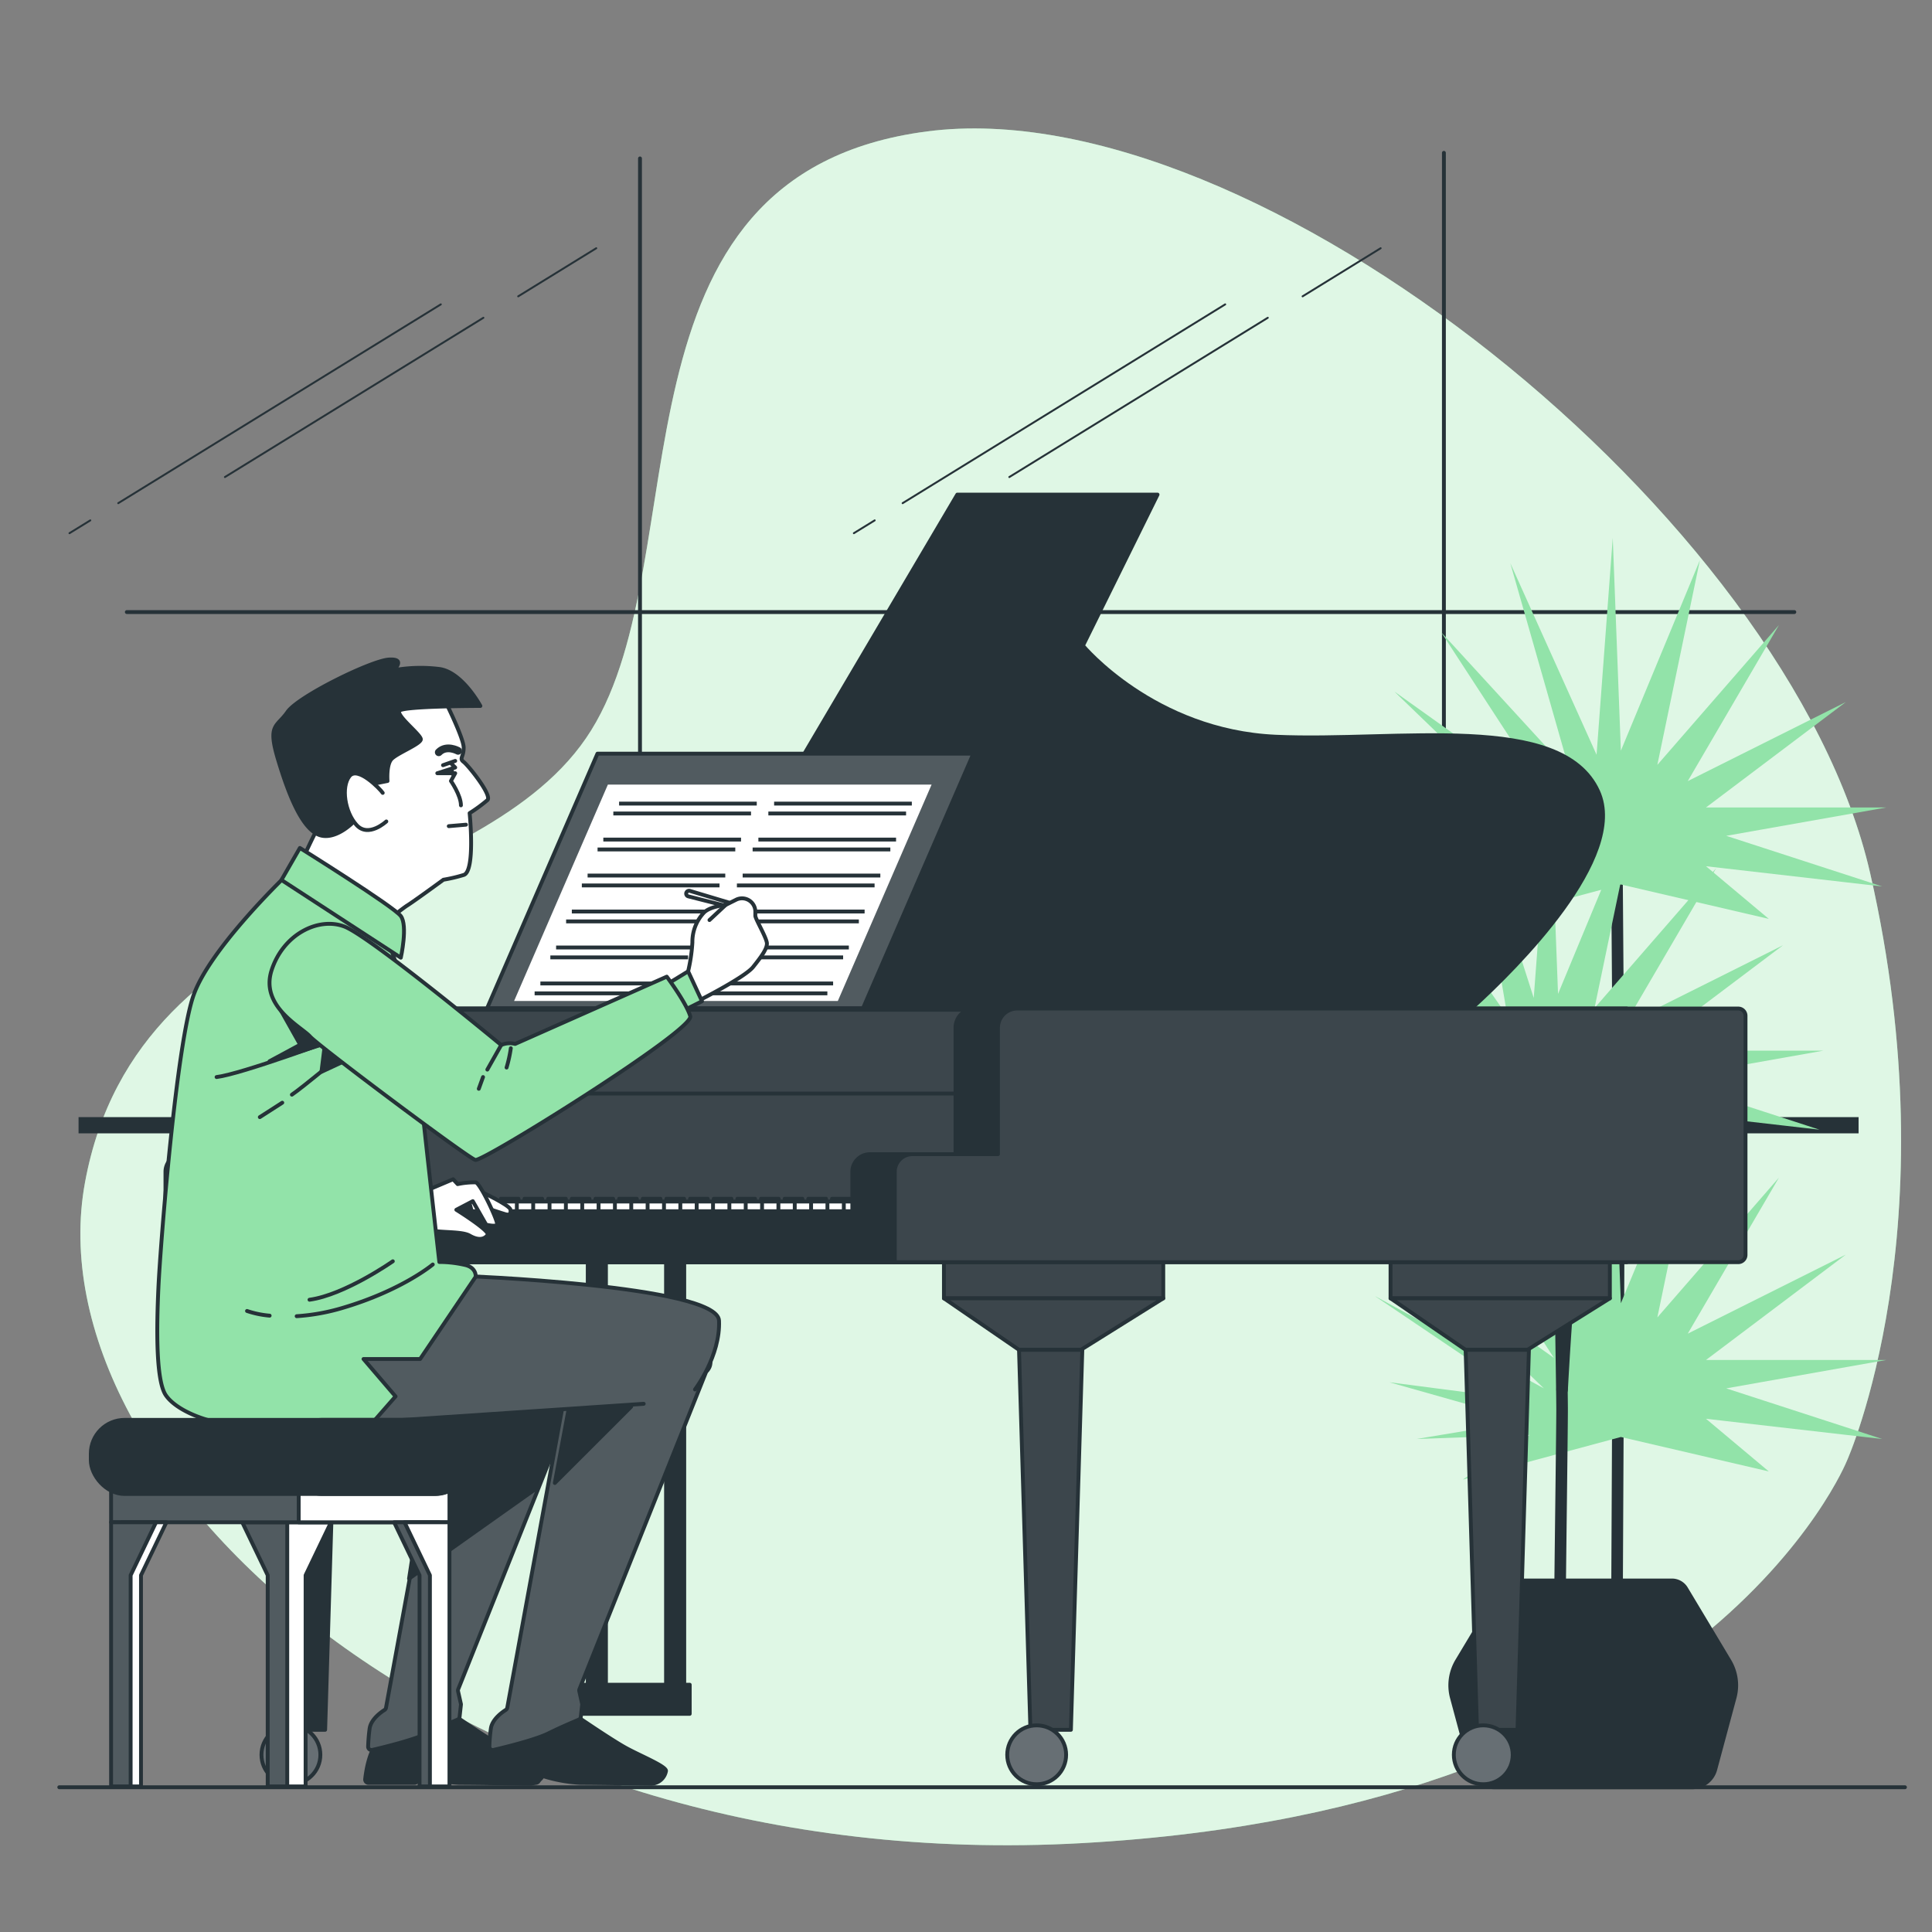 <svg xmlns="http://www.w3.org/2000/svg" viewBox="0 0 500 500"><rect x="0" y="0" width="500" height="500" fill="#808080" stroke="none"/><g id="background-simple"><path d="M478,378s27-60,6-152S325,23,240,34s-59,110-87,155S36,230,22,306s96,180,258,171S478,378,478,378Z" style="fill:#92E3A9"></path><path d="M478,378s27-60,6-152S325,23,240,34s-59,110-87,155S36,230,22,306s96,180,258,171S478,378,478,378Z" style="fill:#fff;opacity:0.7"></path></g><g id="Window"><rect x="20.33" y="289.11" width="460.67" height="4.2" style="fill:#263238"></rect><line x1="373.68" y1="291.59" x2="373.68" y2="39.55" style="fill:none;stroke:#263238;stroke-linecap:round;stroke-linejoin:round"></line><line x1="165.63" y1="291.59" x2="165.63" y2="41" style="fill:none;stroke:#263238;stroke-linecap:round;stroke-linejoin:round"></line><line x1="32.82" y1="158.4" x2="464.37" y2="158.4" style="fill:none;stroke:#263238;stroke-linecap:round;stroke-linejoin:round"></line><line x1="226.37" y1="134.67" x2="220.98" y2="137.99" style="fill:none;stroke:#263238;stroke-linecap:round;stroke-linejoin:round;stroke-width:0.5px"></line><line x1="317.08" y1="78.77" x2="233.6" y2="130.22" style="fill:none;stroke:#263238;stroke-linecap:round;stroke-linejoin:round;stroke-width:0.5px"></line><line x1="328.1" y1="82.24" x2="261.21" y2="123.46" style="fill:none;stroke:#263238;stroke-linecap:round;stroke-linejoin:round;stroke-width:0.5px"></line><line x1="357.31" y1="64.24" x2="337.11" y2="76.69" style="fill:none;stroke:#263238;stroke-linecap:round;stroke-linejoin:round;stroke-width:0.5px"></line><line x1="23.37" y1="134.67" x2="17.98" y2="137.99" style="fill:none;stroke:#263238;stroke-linecap:round;stroke-linejoin:round;stroke-width:0.5px"></line><line x1="114.08" y1="78.77" x2="30.6" y2="130.22" style="fill:none;stroke:#263238;stroke-linecap:round;stroke-linejoin:round;stroke-width:0.5px"></line><line x1="125.1" y1="82.24" x2="58.21" y2="123.46" style="fill:none;stroke:#263238;stroke-linecap:round;stroke-linejoin:round;stroke-width:0.5px"></line><line x1="154.31" y1="64.24" x2="134.11" y2="76.69" style="fill:none;stroke:#263238;stroke-linecap:round;stroke-linejoin:round;stroke-width:0.5px"></line><line x1="217.37" y1="269.67" x2="211.98" y2="272.99" style="fill:none;stroke:#263238;stroke-linecap:round;stroke-linejoin:round;stroke-width:0.5px"></line><line x1="308.08" y1="213.77" x2="224.6" y2="265.22" style="fill:none;stroke:#263238;stroke-linecap:round;stroke-linejoin:round;stroke-width:0.5px"></line><line x1="319.1" y1="217.24" x2="252.21" y2="258.46" style="fill:none;stroke:#263238;stroke-linecap:round;stroke-linejoin:round;stroke-width:0.5px"></line><line x1="348.31" y1="199.24" x2="328.11" y2="211.69" style="fill:none;stroke:#263238;stroke-linecap:round;stroke-linejoin:round;stroke-width:0.5px"></line></g><g id="Plant"><path d="M418.43,221s.52,65.56.52,82.87-.52,121-.52,121" style="fill:none;stroke:#263238;stroke-linecap:round;stroke-linejoin:round;stroke-width:3px"></path><polygon points="457.77 237.81 441.51 224.18 487.14 229.42 446.75 216.31 488.19 208.97 441.51 208.97 477.7 181.69 436.79 202.15 460.39 161.76 428.92 197.95 439.93 144.98 419.48 194.28 417.38 139.21 413.19 195.33 390.87 145.75 406.37 200.05 372.98 163.63 402.17 208.44 360.85 178.96 399.55 216.31 355.74 192.37 395.88 219.45 359.57 214.72 394.83 224.7 366.6 229.41 395.88 228.37 378.57 239.91 419.48 228.9 457.77 237.81" style="fill:#92E3A9"></polygon><polygon points="457.77 380.81 441.51 367.18 487.14 372.42 446.75 359.31 488.19 351.96 441.51 351.96 477.7 324.69 436.79 345.15 460.39 304.76 428.92 340.95 439.93 287.98 419.48 337.28 417.38 282.21 413.19 338.33 390.87 288.75 406.37 343.05 372.98 306.63 402.17 351.44 360.85 321.96 399.55 359.31 355.74 335.37 395.88 362.45 359.57 357.73 394.83 367.7 366.6 372.41 395.88 371.37 378.57 382.91 419.48 371.89 457.77 380.81" style="fill:#92E3A9"></polygon><path d="M402.69,287.11s-1.57,13.64-.52,18.89a95.62,95.62,0,0,1,1.57,18.35c0,6.82.53,35.8.53,40.52s-.53,44.82-.53,48.49V426" style="fill:none;stroke:#263238;stroke-linecap:round;stroke-linejoin:round;stroke-width:3px"></path><path d="M404.27,359.62s2.1-40,4.19-45.23,3.68-3.67,4.2-10,.52-8.91,1.57-11a43.07,43.07,0,0,0,2.1-5.77l1.05-4.2" style="fill:none;stroke:#263238;stroke-linecap:round;stroke-linejoin:round;stroke-width:3px"></path><polygon points="441.51 300.75 425.25 287.11 470.88 292.36 430.49 279.25 471.93 271.9 425.25 271.9 461.44 244.63 420.53 265.08 444.13 224.7 412.66 260.89 423.68 207.92 403.22 257.22 401.12 202.15 396.93 258.27 380.67 207.39 390.11 262.99 361.26 221.55 385.91 271.38 348.07 246.66 383.29 279.25 344.24 263.26 379.62 282.39 342.97 279.23 378.57 287.64 353.82 293.28 379.62 291.31 362.31 302.85 403.22 291.83 441.51 300.75" style="fill:#92E3A9"></polygon><path d="M388.33,411.09,377.1,429.8a12.38,12.38,0,0,0-1.34,9.56l5,18.59a6.19,6.19,0,0,0,6,4.59h51.14a6.19,6.19,0,0,0,6-4.59l5-18.59a12.33,12.33,0,0,0-1.34-9.56l-11.22-18.71a4.25,4.25,0,0,0-3.64-2.06H392A4.22,4.22,0,0,0,388.33,411.09Z" style="fill:#263238;stroke:#263238;stroke-linejoin:round"></path></g><g id="Piano"><rect x="152.11" y="323.04" width="4.71" height="115.32" style="fill:#263238;stroke:#263238;stroke-linecap:round;stroke-linejoin:round"></rect><rect x="172.37" y="323.04" width="4.71" height="115.32" style="fill:#263238;stroke:#263238;stroke-linecap:round;stroke-linejoin:round"></rect><rect x="146.46" y="436" width="32.04" height="7.54" style="fill:#263238;stroke:#263238;stroke-linecap:round;stroke-linejoin:round"></rect><path d="M381.49,260.38c10.61-9.69,39.84-38.53,32.09-55.59-9.42-20.73-51.82-12.72-83.39-14.13s-49.93-23.56-49.93-23.56L299.57,128H247.75L169.63,260.38Z" style="fill:#263238;stroke:#263238;stroke-linecap:round;stroke-linejoin:round"></path><polygon points="251.91 195.05 154.62 195.05 126.05 260.96 223.34 260.96 251.91 195.05" style="fill:#515b60;stroke:#263238;stroke-linecap:round;stroke-linejoin:round"></polygon><polygon points="241.1 203.05 157.32 203.05 133.05 259.05 216.83 259.05 241.1 203.05" style="fill:#fff"></polygon><line x1="200.34" y1="207.97" x2="235.98" y2="207.97" style="fill:none;stroke:#263238;stroke-miterlimit:10"></line><line x1="198.85" y1="210.53" x2="234.49" y2="210.53" style="fill:none;stroke:#263238;stroke-miterlimit:10"></line><line x1="196.27" y1="217.28" x2="231.9" y2="217.28" style="fill:none;stroke:#263238;stroke-miterlimit:10"></line><line x1="194.78" y1="219.84" x2="230.42" y2="219.84" style="fill:none;stroke:#263238;stroke-miterlimit:10"></line><line x1="192.2" y1="226.59" x2="227.83" y2="226.59" style="fill:none;stroke:#263238;stroke-miterlimit:10"></line><line x1="190.71" y1="229.15" x2="226.34" y2="229.15" style="fill:none;stroke:#263238;stroke-miterlimit:10"></line><line x1="188.12" y1="235.9" x2="223.76" y2="235.9" style="fill:none;stroke:#263238;stroke-miterlimit:10"></line><line x1="186.63" y1="238.46" x2="222.27" y2="238.46" style="fill:none;stroke:#263238;stroke-miterlimit:10"></line><line x1="184.05" y1="245.21" x2="219.68" y2="245.21" style="fill:none;stroke:#263238;stroke-miterlimit:10"></line><line x1="182.56" y1="247.77" x2="218.2" y2="247.77" style="fill:none;stroke:#263238;stroke-miterlimit:10"></line><line x1="179.98" y1="254.52" x2="215.61" y2="254.52" style="fill:none;stroke:#263238;stroke-miterlimit:10"></line><line x1="178.49" y1="257.08" x2="214.12" y2="257.08" style="fill:none;stroke:#263238;stroke-miterlimit:10"></line><line x1="160.22" y1="207.97" x2="195.85" y2="207.97" style="fill:none;stroke:#263238;stroke-miterlimit:10"></line><line x1="158.73" y1="210.53" x2="194.36" y2="210.53" style="fill:none;stroke:#263238;stroke-miterlimit:10"></line><line x1="156.14" y1="217.28" x2="191.78" y2="217.28" style="fill:none;stroke:#263238;stroke-miterlimit:10"></line><line x1="154.65" y1="219.84" x2="190.29" y2="219.84" style="fill:none;stroke:#263238;stroke-miterlimit:10"></line><line x1="152.07" y1="226.59" x2="187.7" y2="226.59" style="fill:none;stroke:#263238;stroke-miterlimit:10"></line><line x1="150.58" y1="229.15" x2="186.21" y2="229.15" style="fill:none;stroke:#263238;stroke-miterlimit:10"></line><line x1="147.99" y1="235.9" x2="183.63" y2="235.9" style="fill:none;stroke:#263238;stroke-miterlimit:10"></line><line x1="146.51" y1="238.46" x2="182.14" y2="238.46" style="fill:none;stroke:#263238;stroke-miterlimit:10"></line><line x1="143.92" y1="245.21" x2="179.56" y2="245.21" style="fill:none;stroke:#263238;stroke-miterlimit:10"></line><line x1="142.43" y1="247.77" x2="178.07" y2="247.77" style="fill:none;stroke:#263238;stroke-miterlimit:10"></line><line x1="139.85" y1="254.52" x2="175.48" y2="254.52" style="fill:none;stroke:#263238;stroke-miterlimit:10"></line><line x1="138.36" y1="257.08" x2="173.99" y2="257.08" style="fill:none;stroke:#263238;stroke-miterlimit:10"></line><rect x="244.29" y="326.1" width="56.76" height="9.91" style="fill:#3c464c;stroke:#263238;stroke-linecap:round;stroke-linejoin:round"></rect><polygon points="244.29 336 263.72 349.34 279.72 349.34 301.06 336 244.29 336" style="fill:#3c464c;stroke:#263238;stroke-linecap:round;stroke-linejoin:round"></polygon><polygon points="277.15 447.67 266.67 447.67 263.72 349.34 280.1 349.34 277.15 447.67" style="fill:#3c464c;stroke:#263238;stroke-linecap:round;stroke-linejoin:round"></polygon><circle cx="268.29" cy="454.14" r="7.62" style="fill:#676f74;stroke:#263238;stroke-linecap:round;stroke-linejoin:round"></circle><rect x="51.29" y="326.1" width="56.76" height="9.91" style="fill:#263238;stroke:#263238;stroke-linecap:round;stroke-linejoin:round"></rect><polygon points="51.29 336 70.72 349.34 86.72 349.34 108.05 336 51.29 336" style="fill:#263238;stroke:#263238;stroke-linecap:round;stroke-linejoin:round"></polygon><polygon points="84.15 447.67 73.67 447.67 70.72 349.34 87.1 349.34 84.15 447.67" style="fill:#263238;stroke:#263238;stroke-linecap:round;stroke-linejoin:round"></polygon><circle cx="75.29" cy="454.14" r="7.62" style="fill:#676f74;stroke:#263238;stroke-linecap:round;stroke-linejoin:round"></circle><rect x="359.87" y="326.1" width="56.76" height="9.91" style="fill:#3c464c;stroke:#263238;stroke-linecap:round;stroke-linejoin:round"></rect><polygon points="359.87 336 379.3 349.34 395.3 349.34 416.63 336 359.87 336" style="fill:#3c464c;stroke:#263238;stroke-linecap:round;stroke-linejoin:round"></polygon><polygon points="392.73 447.67 382.25 447.67 379.3 349.34 395.68 349.34 392.73 447.67" style="fill:#3c464c;stroke:#263238;stroke-linecap:round;stroke-linejoin:round"></polygon><circle cx="383.87" cy="454.14" r="7.62" style="fill:#676f74;stroke:#263238;stroke-linecap:round;stroke-linejoin:round"></circle><path d="M69.51,266V298.7H47.37a4.55,4.55,0,0,0-4.55,4.55v23.4H254.19V261H74.54A5,5,0,0,0,69.51,266Z" style="fill:#263238;stroke:#263238;stroke-linecap:round;stroke-linejoin:round"></path><path d="M80.5,266V298.7H58.36a4.55,4.55,0,0,0-4.55,4.55v23.4H254.19V261H85.53A5,5,0,0,0,80.5,266Z" style="fill:#263238;stroke:#263238;stroke-linecap:round;stroke-linejoin:round"></path><rect x="80.5" y="261.32" width="182.79" height="65.33" style="fill:#3c464c;stroke:#263238;stroke-linecap:round;stroke-linejoin:round"></rect><line x1="246.96" y1="283" x2="81.23" y2="283" style="fill:none;stroke:#263238;stroke-linecap:round;stroke-linejoin:round"></line><path d="M247.28,266V298.7H225.14a4.56,4.56,0,0,0-4.56,4.55v23.4H421V261H252.3A5,5,0,0,0,247.28,266Z" style="fill:#263238;stroke:#263238;stroke-linecap:round;stroke-linejoin:round"></path><path d="M258.27,266V298.7H236.13a4.56,4.56,0,0,0-4.56,4.55v23.4H449.86a1.88,1.88,0,0,0,1.88-1.88V262.9a1.88,1.88,0,0,0-1.88-1.89H263.3A5,5,0,0,0,258.27,266Z" style="fill:#3c464c;stroke:#263238;stroke-linecap:round;stroke-linejoin:round"></path><rect x="74.52" y="310.23" width="4.57" height="1.28" style="fill:#263238;stroke:#263238;stroke-linecap:round;stroke-linejoin:round"></rect><rect x="80.65" y="310.23" width="4.57" height="1.28" style="fill:#263238;stroke:#263238;stroke-linecap:round;stroke-linejoin:round"></rect><rect x="86.77" y="310.23" width="4.57" height="1.28" style="fill:#263238;stroke:#263238;stroke-linecap:round;stroke-linejoin:round"></rect><rect x="92.89" y="310.23" width="4.57" height="1.28" style="fill:#263238;stroke:#263238;stroke-linecap:round;stroke-linejoin:round"></rect><rect x="99.01" y="310.23" width="4.57" height="1.28" style="fill:#263238;stroke:#263238;stroke-linecap:round;stroke-linejoin:round"></rect><rect x="105.13" y="310.23" width="4.57" height="1.28" style="fill:#263238;stroke:#263238;stroke-linecap:round;stroke-linejoin:round"></rect><rect x="111.25" y="310.23" width="4.57" height="1.28" style="fill:#263238;stroke:#263238;stroke-linecap:round;stroke-linejoin:round"></rect><rect x="117.38" y="310.23" width="4.57" height="1.28" style="fill:#263238;stroke:#263238;stroke-linecap:round;stroke-linejoin:round"></rect><rect x="123.5" y="310.23" width="4.57" height="1.28" style="fill:#263238;stroke:#263238;stroke-linecap:round;stroke-linejoin:round"></rect><rect x="129.62" y="310.23" width="4.57" height="1.28" style="fill:#263238;stroke:#263238;stroke-linecap:round;stroke-linejoin:round"></rect><rect x="135.74" y="310.23" width="4.57" height="1.28" style="fill:#263238;stroke:#263238;stroke-linecap:round;stroke-linejoin:round"></rect><rect x="141.86" y="310.23" width="4.57" height="1.28" style="fill:#263238;stroke:#263238;stroke-linecap:round;stroke-linejoin:round"></rect><rect x="147.98" y="310.23" width="4.57" height="1.28" style="fill:#263238;stroke:#263238;stroke-linecap:round;stroke-linejoin:round"></rect><rect x="154.11" y="310.23" width="4.57" height="1.28" style="fill:#263238;stroke:#263238;stroke-linecap:round;stroke-linejoin:round"></rect><rect x="160.23" y="310.23" width="4.57" height="1.28" style="fill:#263238;stroke:#263238;stroke-linecap:round;stroke-linejoin:round"></rect><rect x="166.35" y="310.23" width="4.57" height="1.28" style="fill:#263238;stroke:#263238;stroke-linecap:round;stroke-linejoin:round"></rect><rect x="172.47" y="310.23" width="4.57" height="1.28" style="fill:#263238;stroke:#263238;stroke-linecap:round;stroke-linejoin:round"></rect><rect x="178.59" y="310.23" width="4.57" height="1.28" style="fill:#263238;stroke:#263238;stroke-linecap:round;stroke-linejoin:round"></rect><rect x="184.72" y="310.23" width="4.57" height="1.28" style="fill:#263238;stroke:#263238;stroke-linecap:round;stroke-linejoin:round"></rect><rect x="190.84" y="310.23" width="4.57" height="1.28" style="fill:#263238;stroke:#263238;stroke-linecap:round;stroke-linejoin:round"></rect><rect x="196.96" y="310.23" width="4.57" height="1.28" style="fill:#263238;stroke:#263238;stroke-linecap:round;stroke-linejoin:round"></rect><rect x="203.08" y="310.23" width="4.57" height="1.28" style="fill:#263238;stroke:#263238;stroke-linecap:round;stroke-linejoin:round"></rect><rect x="209.2" y="310.23" width="4.57" height="1.28" style="fill:#263238;stroke:#263238;stroke-linecap:round;stroke-linejoin:round"></rect><rect x="215.32" y="310.23" width="4.57" height="1.28" style="fill:#263238;stroke:#263238;stroke-linecap:round;stroke-linejoin:round"></rect><rect x="53.81" y="310.95" width="166.77" height="15.7" style="fill:#fff;stroke:#263238;stroke-linecap:round;stroke-linejoin:round"></rect><line x1="57.6" y1="313.02" x2="57.6" y2="311.51" style="fill:none;stroke:#263238;stroke-linecap:round;stroke-linejoin:round"></line><line x1="61.83" y1="313.02" x2="61.83" y2="311.51" style="fill:none;stroke:#263238;stroke-linecap:round;stroke-linejoin:round"></line><line x1="66.06" y1="313.02" x2="66.06" y2="311.51" style="fill:none;stroke:#263238;stroke-linecap:round;stroke-linejoin:round"></line><line x1="70.29" y1="313.02" x2="70.29" y2="311.51" style="fill:none;stroke:#263238;stroke-linecap:round;stroke-linejoin:round"></line><line x1="74.52" y1="313.02" x2="74.52" y2="311.51" style="fill:none;stroke:#263238;stroke-linecap:round;stroke-linejoin:round"></line><line x1="78.75" y1="313.02" x2="78.75" y2="311.51" style="fill:none;stroke:#263238;stroke-linecap:round;stroke-linejoin:round"></line><line x1="82.99" y1="313.02" x2="82.99" y2="311.51" style="fill:none;stroke:#263238;stroke-linecap:round;stroke-linejoin:round"></line><line x1="87.22" y1="313.02" x2="87.22" y2="311.51" style="fill:none;stroke:#263238;stroke-linecap:round;stroke-linejoin:round"></line><line x1="91.45" y1="313.02" x2="91.45" y2="311.51" style="fill:none;stroke:#263238;stroke-linecap:round;stroke-linejoin:round"></line><line x1="95.68" y1="313.02" x2="95.68" y2="311.51" style="fill:none;stroke:#263238;stroke-linecap:round;stroke-linejoin:round"></line><line x1="99.91" y1="313.02" x2="99.91" y2="311.51" style="fill:none;stroke:#263238;stroke-linecap:round;stroke-linejoin:round"></line><line x1="104.14" y1="313.02" x2="104.14" y2="311.51" style="fill:none;stroke:#263238;stroke-linecap:round;stroke-linejoin:round"></line><line x1="108.37" y1="313.02" x2="108.37" y2="311.51" style="fill:none;stroke:#263238;stroke-linecap:round;stroke-linejoin:round"></line><line x1="112.6" y1="313.02" x2="112.6" y2="311.51" style="fill:none;stroke:#263238;stroke-linecap:round;stroke-linejoin:round"></line><line x1="116.83" y1="313.02" x2="116.83" y2="311.51" style="fill:none;stroke:#263238;stroke-linecap:round;stroke-linejoin:round"></line><line x1="121.06" y1="311.51" x2="121.06" y2="313.02" style="fill:none;stroke:#263238;stroke-linecap:round;stroke-linejoin:round"></line><line x1="125.29" y1="313.02" x2="125.29" y2="311.51" style="fill:none;stroke:#263238;stroke-linecap:round;stroke-linejoin:round"></line><line x1="129.53" y1="313.02" x2="129.53" y2="311.51" style="fill:none;stroke:#263238;stroke-linecap:round;stroke-linejoin:round"></line><line x1="133.76" y1="313.02" x2="133.76" y2="311.51" style="fill:none;stroke:#263238;stroke-linecap:round;stroke-linejoin:round"></line><line x1="137.99" y1="313.02" x2="137.99" y2="311.51" style="fill:none;stroke:#263238;stroke-linecap:round;stroke-linejoin:round"></line><line x1="142.22" y1="313.02" x2="142.22" y2="311.51" style="fill:none;stroke:#263238;stroke-linecap:round;stroke-linejoin:round"></line><line x1="146.45" y1="313.02" x2="146.45" y2="311.51" style="fill:none;stroke:#263238;stroke-linecap:round;stroke-linejoin:round"></line><line x1="150.68" y1="313.02" x2="150.68" y2="311.51" style="fill:none;stroke:#263238;stroke-linecap:round;stroke-linejoin:round"></line><line x1="154.91" y1="313.02" x2="154.91" y2="311.51" style="fill:none;stroke:#263238;stroke-linecap:round;stroke-linejoin:round"></line><line x1="159.14" y1="313.02" x2="159.14" y2="311.51" style="fill:none;stroke:#263238;stroke-linecap:round;stroke-linejoin:round"></line><line x1="163.37" y1="313.02" x2="163.37" y2="311.51" style="fill:none;stroke:#263238;stroke-linecap:round;stroke-linejoin:round"></line><line x1="167.6" y1="313.02" x2="167.6" y2="311.51" style="fill:none;stroke:#263238;stroke-linecap:round;stroke-linejoin:round"></line><line x1="171.84" y1="313.02" x2="171.84" y2="311.51" style="fill:none;stroke:#263238;stroke-linecap:round;stroke-linejoin:round"></line><line x1="176.07" y1="313.02" x2="176.07" y2="311.51" style="fill:none;stroke:#263238;stroke-linecap:round;stroke-linejoin:round"></line><line x1="180.3" y1="313.02" x2="180.3" y2="311.51" style="fill:none;stroke:#263238;stroke-linecap:round;stroke-linejoin:round"></line><line x1="184.53" y1="313.02" x2="184.53" y2="311.51" style="fill:none;stroke:#263238;stroke-linecap:round;stroke-linejoin:round"></line><line x1="188.76" y1="313.02" x2="188.76" y2="311.51" style="fill:none;stroke:#263238;stroke-linecap:round;stroke-linejoin:round"></line><line x1="192.99" y1="313.02" x2="192.99" y2="311.51" style="fill:none;stroke:#263238;stroke-linecap:round;stroke-linejoin:round"></line><line x1="197.22" y1="313.02" x2="197.22" y2="311.51" style="fill:none;stroke:#263238;stroke-linecap:round;stroke-linejoin:round"></line><line x1="201.45" y1="313.02" x2="201.45" y2="311.51" style="fill:none;stroke:#263238;stroke-linecap:round;stroke-linejoin:round"></line><line x1="205.68" y1="313.02" x2="205.68" y2="311.51" style="fill:none;stroke:#263238;stroke-linecap:round;stroke-linejoin:round"></line><line x1="209.91" y1="313.02" x2="209.91" y2="311.51" style="fill:none;stroke:#263238;stroke-linecap:round;stroke-linejoin:round"></line><line x1="214.14" y1="313.02" x2="214.14" y2="311.51" style="fill:none;stroke:#263238;stroke-linecap:round;stroke-linejoin:round"></line><line x1="218.38" y1="313.02" x2="218.38" y2="311.51" style="fill:none;stroke:#263238;stroke-linecap:round;stroke-linejoin:round"></line><rect x="53.81" y="313.46" width="166.77" height="13.19" style="fill:#263238;stroke:#263238;stroke-linecap:round;stroke-linejoin:round"></rect></g><g id="Character"><path d="M118.88,444.84,120.6,446c2.53,1.7,7.25,4.83,9.89,6.3,3.73,2.07,10.47,4.77,10.47,6a4,4,0,0,1-3.73,3.32c-2.07,0-13.79-.21-18.35-.21a38.67,38.67,0,0,1-9.65-1.73.88.88,0,0,0-1.13.85h0a.87.87,0,0,1-.88.88H95.39a.87.87,0,0,1-.88-1c.22-2,.91-6.44,2.81-9C99.81,448.16,115.15,440.7,118.88,444.84Z" style="fill:#263238;stroke:#263238;stroke-linecap:round;stroke-linejoin:round"></path><path d="M114.49,362.49,99.89,442a.87.87,0,0,1-.38.54c-.89.56-3.5,2.39-3.85,4.79-.25,1.78-.35,3.56-.39,4.67a.87.87,0,0,0,1.08.88c2.93-.68,10.89-2.63,14.24-4.3s6.61-3,7.81-3.54a.87.87,0,0,0,.54-.72l.34-3.06a.93.93,0,0,0,0-.29l-.74-3.29a.93.93,0,0,1,.07-.57L151.39,355s2.49-2.07,0-5-28.61-3.32-32.76-1.66S114.49,362.49,114.49,362.49Z" style="fill:#515b60;stroke:#263238;stroke-linecap:round;stroke-linejoin:round"></path><polygon points="105.86 408.55 138.96 385.1 149.99 358.9 112.75 364.07 105.86 408.55" style="fill:#263238;stroke:#263238;stroke-linecap:round;stroke-linejoin:round"></polygon><path d="M150.26,444.84,152,446c2.53,1.7,7.25,4.83,9.89,6.3,3.74,2.07,10.47,4.77,10.47,6a4,4,0,0,1-3.73,3.32c-2.07,0-13.78-.21-18.34-.21a38.76,38.76,0,0,1-9.66-1.73.88.88,0,0,0-1.13.85h0a.87.87,0,0,1-.88.88H126.76a.87.87,0,0,1-.88-1c.22-2,.91-6.44,2.81-9C131.18,448.16,146.52,440.7,150.26,444.84Z" style="fill:#263238;stroke:#263238;stroke-linecap:round;stroke-linejoin:round"></path><path d="M145.86,362.49,131.27,442a.92.92,0,0,1-.39.54c-.89.56-3.5,2.39-3.84,4.79a41.73,41.73,0,0,0-.39,4.67.87.87,0,0,0,1.07.88c2.93-.68,10.89-2.63,14.24-4.3s6.61-3,7.82-3.54a.87.87,0,0,0,.53-.72l.34-3.06a.93.93,0,0,0,0-.29l-.73-3.29a.86.86,0,0,1,.06-.57L182.76,355s2.49-2.07,0-5-28.61-3.32-32.75-1.66S145.86,362.49,145.86,362.49Z" style="fill:#515b60;stroke:#263238;stroke-linecap:round;stroke-linejoin:round"></path><polygon points="163.34 364.05 143.59 383.79 147.09 365.05 163.34 364.05" style="fill:#263238;stroke:#263238;stroke-linecap:round;stroke-linejoin:round"></polygon><path d="M179.86,359.59s6.63-8.7,6.22-17.83-67.42-11.61-67.42-11.61-34,22-32.76,25.71S96.54,368,96.54,368l70.05-4.7" style="fill:#515b60;stroke:#263238;stroke-linecap:round;stroke-linejoin:round"></path><path d="M124,308.19s7.9,3.64,8.1,4.86-.4,1.42-1.21,1.22-6.08-2-6.08-2Z" style="fill:#fff;stroke:#263238;stroke-linecap:round;stroke-linejoin:round"></path><polygon points="121.12 310.01 122.95 316.49 116.26 314.47 116.67 311.23 121.12 310.01" style="fill:#263238;stroke:#263238;stroke-linecap:round;stroke-linejoin:round"></polygon><path d="M123.15,306a20.51,20.51,0,0,0-4.71.45l-1.17-1.26-6,2.54-1.5.3s-4.26,7.69-1.22,9.52,10.53.79,13,2.23,4,.81,4.66-.21-8.11-6.48-8.11-6.48l4.26-2.23,3.46,6.08s2.41.61,2.82,0S124.36,306.36,123.15,306Z" style="fill:#fff;stroke:#263238;stroke-linecap:round;stroke-linejoin:round"></path><path d="M75,225.67l-.41.39c-2.91,2.81-20.41,20-24.46,31.4C45.68,269.9,41.54,321.59,41,333.2s-.56,24.32,1.93,27.91,8.85,6.08,13,6.91,40.63,0,40.63,0l5.81-6.63-8.29-9.68h14.65l14.37-21.28s.28-2.21-2.49-3a29.68,29.68,0,0,0-6.91-.83s-5.8-50.86-6.36-58.6-7.46-26-7.46-26Z" style="fill:#92E3A9;stroke:#263238;stroke-linecap:round;stroke-linejoin:round"></path><polygon points="72.19 260.6 77.69 270.37 69.75 274.65 84.1 270.07 83.19 277.39 91.57 273.49 73.11 257.24 72.19 260.6" style="fill:#263238;stroke:#263238;stroke-linecap:round;stroke-linejoin:round"></polygon><path d="M69.78,340.49a24.75,24.75,0,0,1-5.85-1.21" style="fill:none;stroke:#263238;stroke-linecap:round;stroke-linejoin:round"></path><path d="M112,327.25s-7.87,6.64-23.22,11.2a53.28,53.28,0,0,1-12,2.18" style="fill:none;stroke:#263238;stroke-linecap:round;stroke-linejoin:round"></path><path d="M101.66,326.42s-12.44,8.71-21.56,9.95" style="fill:none;stroke:#263238;stroke-linecap:round;stroke-linejoin:round"></path><path d="M87.15,268.79s-24.47,9.12-31.1,9.95" style="fill:none;stroke:#263238;stroke-linecap:round;stroke-linejoin:round"></path><path d="M90.05,271.69s-12,9.95-14.51,11.61" style="fill:none;stroke:#263238;stroke-linecap:round;stroke-linejoin:round"></path><line x1="73.05" y1="285.38" x2="67.24" y2="289.11" style="fill:none;stroke:#263238;stroke-linecap:round;stroke-linejoin:round"></line><path d="M115.08,181.16S120,191,120,193.49s-1.23,2.77,0,3.7,7.39,8.62,6.16,9.86a39.41,39.41,0,0,1-4.62,3.39s1.54,15.1-1.54,16a40.34,40.34,0,0,1-5.24,1.23s-8,5.86-9.55,6.78a46.85,46.85,0,0,0-4.62,3.7L78.72,221.53s2.77-6.16,4-8-.92-15.1-1.23-19.11,14.79-11.71,18.8-12.94S115.08,181.16,115.08,181.16Z" style="fill:#fff;stroke:#263238;stroke-linecap:round;stroke-linejoin:round"></path><path d="M118.55,194.32s-3-1.67-5,.37" style="fill:none;stroke:#263238;stroke-linecap:round;stroke-linejoin:round;stroke-width:2px"></path><path d="M119.29,208.42c0-2.59-2.59-6.31-2.59-6.31l1.11-2h-4.64l4.64-1.48-.93-.93" style="fill:none;stroke:#263238;stroke-linecap:round;stroke-linejoin:round"></path><line x1="120.59" y1="213.43" x2="116.14" y2="213.81" style="fill:none;stroke:#263238;stroke-linecap:round;stroke-linejoin:round"></line><line x1="114.65" y1="198.03" x2="117.81" y2="196.92" style="fill:none;stroke:#263238;stroke-linecap:round;stroke-linejoin:round"></line><line x1="116.88" y1="198.96" x2="117.07" y2="200.26" style="fill:none;stroke:#263238;stroke-linecap:round;stroke-linejoin:round"></line><path d="M94.12,203.35l6.17-1.23s-.31-4,.92-5.55,7.7-4,7.7-5.24-6.47-6.16-5.54-7.39,20.95-1.24,20.95-1.24-4.62-8.62-10.47-9.55a39.31,39.31,0,0,0-12,.31s3.39-3.08-1.23-2.77-23.42,9.55-26.2,13.55-5.24,3.09-2.46,12.33,6.47,18.8,11.4,19.72,11.09-5.85,11.09-8.32A36.58,36.58,0,0,0,94.12,203.35Z" style="fill:#263238;stroke:#263238;stroke-linecap:round;stroke-linejoin:round"></path><path d="M99.05,205.2c-.61-.93-6.47-7.09-8.62-4.32s-1.24,9.25,1.85,12.64,7.7-.93,7.7-.93" style="fill:#fff;stroke:#263238;stroke-linecap:round;stroke-linejoin:round"></path><path d="M77.61,219.45s24.26,15.13,26.12,17.62,0,10.78,0,10.78L72.84,227.74Z" style="fill:#92E3A9;stroke:#263238;stroke-linecap:round;stroke-linejoin:round"></path><path d="M177.81,252.48a43.89,43.89,0,0,0,1.38-8.57,11.06,11.06,0,0,1,3-7.74c1.66-1.65,5.53-1.93,5.53-1.93l2.76-1.38a3.44,3.44,0,0,1,4,.65h0a3.41,3.41,0,0,1,1,2.43V237c0,.83,3,5.81,3,7.19s-1.38,3.32-3.59,6.08S180,259.39,180,259.39Z" style="fill:#fff;stroke:#263238;stroke-linecap:round;stroke-linejoin:round"></path><line x1="187.76" y1="234.24" x2="183.61" y2="238.11" style="fill:none;stroke:#263238;stroke-linecap:round;stroke-linejoin:round"></line><path d="M177.64,231a.74.74,0,0,1,.9-.44l10.19,3.05-1.41.7-9.18-2.33a.73.73,0,0,1-.5-1Z" style="fill:none;stroke:#263238;stroke-linecap:round;stroke-linejoin:round"></path><polygon points="173.11 254.42 178.09 251.38 181.68 259.12 176.15 261.88 173.11 254.42" style="fill:#92E3A9;stroke:#263238;stroke-linecap:round;stroke-linejoin:round"></polygon><path d="M129.71,270.45s-34-28.19-40.63-30.68S73.33,241.7,70.29,251.1s7.73,14.65,9.95,17.14,40.84,31.4,42.77,31.95,56.73-33.61,55.63-37.2-6.08-10.23-6.08-10.23l-39.25,17.41A5.59,5.59,0,0,0,129.71,270.45Z" style="fill:#92E3A9;stroke:#263238;stroke-linecap:round;stroke-linejoin:round"></path><line x1="129.71" y1="270.45" x2="126.12" y2="276.81" style="fill:none;stroke:#263238;stroke-linecap:round;stroke-linejoin:round"></line><line x1="125.01" y1="278.74" x2="123.91" y2="281.78" style="fill:none;stroke:#263238;stroke-linecap:round;stroke-linejoin:round"></line><path d="M132.2,271.28a34.53,34.53,0,0,1-1.1,5" style="fill:none;stroke:#263238;stroke-linecap:round;stroke-linejoin:round"></path><polygon points="74.02 393.97 74.02 462.33 79.09 462.33 79.09 407.67 85.66 393.97 74.02 393.97" style="fill:#fff;stroke:#263238;stroke-linecap:round;stroke-linejoin:round"></polygon><polygon points="74.34 393.97 74.34 462.33 69.28 462.33 69.28 407.67 62.7 393.97 74.34 393.97" style="fill:#515b60;stroke:#263238;stroke-linecap:round;stroke-linejoin:round"></polygon><rect x="28.75" y="384.44" width="87.57" height="9.53" style="fill:#515b60;stroke:#263238;stroke-linecap:round;stroke-linejoin:round"></rect><rect x="77.3" y="384.44" width="39.02" height="9.53" style="fill:#fff;stroke:#263238;stroke-linecap:round;stroke-linejoin:round"></rect><rect x="23.5" y="367.46" width="97.52" height="19.18" rx="8.75" style="fill:#263238;stroke:#263238;stroke-linecap:round;stroke-linejoin:round"></rect><rect x="75.03" y="367.46" width="45.99" height="19.18" rx="8.24" style="fill:#263238;stroke:#263238;stroke-linecap:round;stroke-linejoin:round"></rect><polygon points="31.43 393.97 31.43 462.33 36.49 462.33 36.49 407.67 43.06 393.97 31.43 393.97" style="fill:#fff;stroke:#263238;stroke-linecap:round;stroke-linejoin:round"></polygon><polygon points="28.75 393.97 28.75 462.33 33.81 462.33 33.81 407.67 40.38 393.97 28.75 393.97" style="fill:#515b60;stroke:#263238;stroke-linecap:round;stroke-linejoin:round"></polygon><polygon points="113.64 393.97 113.64 462.33 108.58 462.33 108.58 407.67 102 393.97 113.64 393.97" style="fill:#515b60;stroke:#263238;stroke-linecap:round;stroke-linejoin:round"></polygon><polygon points="116.32 393.97 116.32 462.33 111.26 462.33 111.26 407.67 104.69 393.97 116.32 393.97" style="fill:#fff;stroke:#263238;stroke-linecap:round;stroke-linejoin:round"></polygon></g><g id="Floor"><line x1="15.34" y1="462.54" x2="493" y2="462.54" style="fill:none;stroke:#263238;stroke-linecap:round;stroke-linejoin:round"></line></g></svg>